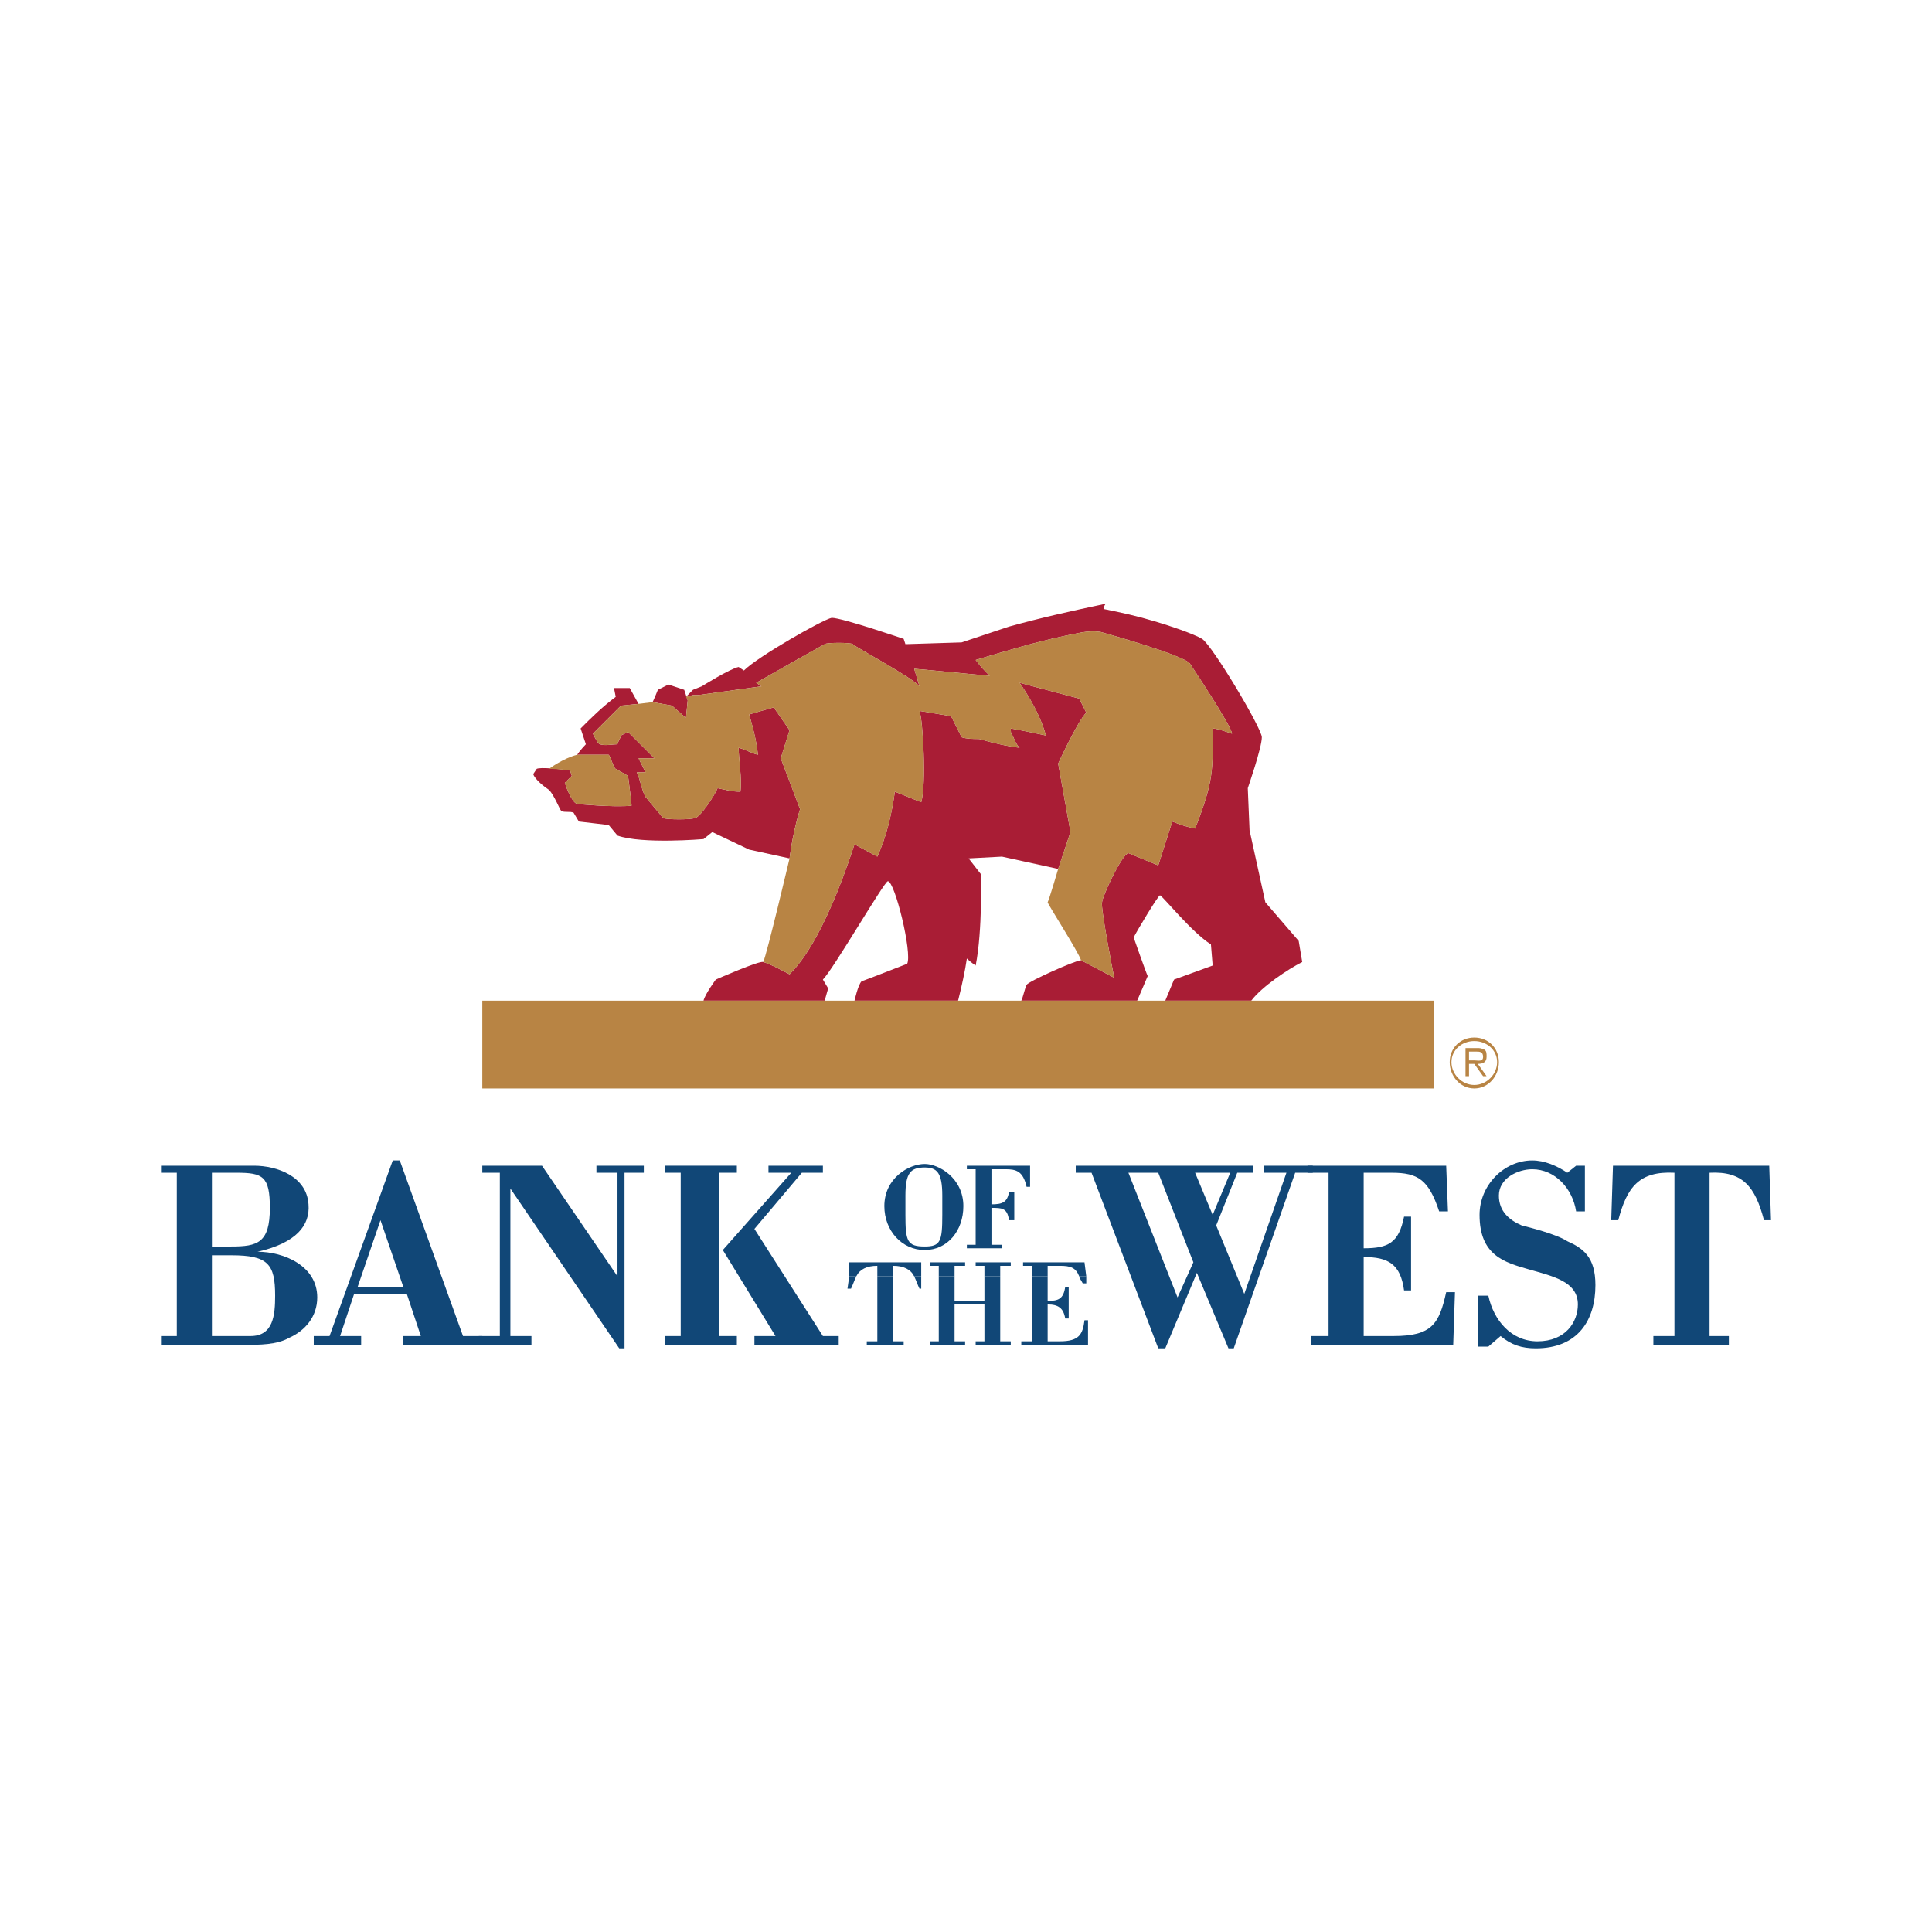 <svg width="96" height="96" viewBox="0 0 96 96" fill="none" xmlns="http://www.w3.org/2000/svg">

<g clip-path="url(#clip0_1_311)">
<path fill-rule="evenodd" clip-rule="evenodd" d="M31.032 66.999H30.77L25.361 59.058V66.388H26.407V66.825H23.791V66.388H24.837V58.273H23.965V57.924H26.931L30.683 63.421V58.273H29.636V57.924H31.991V58.273H31.032V66.999ZM65.142 66.825V66.388H66.015V58.273H64.968V57.924H71.86L71.948 60.193H71.511C70.988 58.622 70.464 58.273 69.156 58.273H67.76V62.026C68.981 62.026 69.505 61.763 69.767 60.454H70.115V64.12H69.767C69.591 62.81 68.981 62.462 67.76 62.462V66.388H69.243C71.163 66.388 71.511 65.777 71.86 64.207H72.296L72.209 66.825H65.142ZM78.316 57.924H78.752V60.193H78.316C78.141 59.058 77.27 58.099 76.135 58.099C75.437 58.099 74.478 58.536 74.478 59.408C74.478 60.193 75.001 60.63 75.612 60.891C75.96 60.978 77.356 61.328 77.879 61.676C78.665 62.026 79.275 62.462 79.275 63.858C79.275 65.603 78.403 66.999 76.31 66.999C75.612 66.999 75.088 66.825 74.564 66.388L73.954 66.912H73.43V64.381H73.954C74.216 65.603 75.088 66.65 76.397 66.65C77.793 66.65 78.403 65.691 78.403 64.818C78.403 63.684 77.182 63.421 75.96 63.073C74.739 62.724 73.518 62.374 73.518 60.367C73.518 58.884 74.739 57.662 76.135 57.662C76.746 57.662 77.356 57.924 77.879 58.273L78.316 57.924ZM80.148 57.924H87.912L88 60.63H87.651C87.215 58.971 86.604 58.186 84.947 58.273V66.388H85.906V66.825H82.155V66.388H83.202V58.273C81.457 58.186 80.846 58.971 80.41 60.63H80.061L80.148 57.924ZM38.185 57.924H40.889V58.273H39.843L37.487 61.065L40.889 66.388H41.675V66.825H37.487V66.388H38.534L35.917 62.113L39.319 58.273H38.185V57.924Z" fill="#114777"/>
<path fill-rule="evenodd" clip-rule="evenodd" d="M33.038 66.825V66.388H33.824V58.273H33.038V57.924H36.614V58.273H35.743V66.388H36.614V66.825H33.038Z" fill="#114777"/>
<path fill-rule="evenodd" clip-rule="evenodd" d="M30.857 35.063L29.461 36.458C29.548 36.633 29.723 36.982 29.81 36.982C30.072 37.069 30.421 36.982 30.683 36.982C30.683 36.895 30.857 36.633 30.857 36.546L31.206 36.371L32.514 37.68H31.729L32.078 38.378H31.642C31.817 38.727 31.904 39.338 32.078 39.599L32.951 40.647C33.125 40.734 34.347 40.734 34.521 40.647C34.783 40.647 35.568 39.426 35.655 39.164C36.092 39.251 36.353 39.338 36.79 39.338C36.877 38.727 36.702 37.68 36.702 37.157C37.051 37.244 37.313 37.419 37.662 37.505C37.574 36.72 37.4 36.109 37.225 35.498L38.447 35.149L39.232 36.284C39.145 36.546 38.796 37.68 38.796 37.68L39.755 40.21C39.755 40.21 39.407 41.258 39.232 42.654L37.225 42.217L35.393 41.345L34.958 41.694C34.958 41.694 31.904 41.955 30.683 41.52L30.247 40.996L28.763 40.821L28.502 40.385C28.328 40.298 28.066 40.385 27.891 40.298C27.803 40.21 27.541 39.513 27.28 39.251C27.018 39.076 26.583 38.727 26.495 38.465L26.669 38.204C26.844 38.116 27.803 38.204 28.328 38.291L28.414 38.553L28.066 38.902C28.152 39.164 28.414 39.861 28.676 39.949C28.676 39.949 30.421 40.123 31.381 40.036C31.381 39.861 31.206 38.553 31.206 38.553L30.595 38.204C30.509 38.204 30.333 37.593 30.247 37.505H28.676C28.851 37.244 29.112 36.982 29.112 36.982L28.851 36.197C29.374 35.673 29.898 35.149 30.595 34.626L30.509 34.19H31.293L31.729 34.975L30.857 35.063ZM49.788 42.566L48.131 42.654L48.741 43.439C48.741 43.439 48.828 46.232 48.48 47.977C48.48 47.977 48.218 47.802 48.043 47.628C47.956 48.238 47.782 49.024 47.607 49.722H42.46C42.46 49.722 42.635 48.937 42.809 48.762C43.07 48.674 45.077 47.889 45.077 47.889C45.339 47.366 44.466 43.788 44.117 43.788C43.943 43.788 41.413 48.151 40.889 48.674L41.151 49.111L40.977 49.722H34.957C35.045 49.373 35.568 48.674 35.568 48.674C35.568 48.674 37.749 47.715 37.924 47.802C38.273 47.889 39.232 48.413 39.232 48.413C39.581 48.063 40.889 46.755 42.46 41.955L43.594 42.566C44.031 41.606 44.292 40.56 44.466 39.338L45.775 39.861C46.037 38.989 45.862 35.76 45.688 35.324L47.258 35.586L47.782 36.633C48.043 36.72 48.393 36.72 48.654 36.72C49.265 36.894 49.962 37.069 50.661 37.156C50.486 36.982 50.399 36.72 50.312 36.545C50.224 36.458 50.224 36.371 50.224 36.197C50.748 36.283 51.969 36.545 51.969 36.545C51.62 35.237 50.661 33.927 50.661 33.927L53.627 34.713L53.976 35.411C53.539 35.848 52.58 37.942 52.58 37.942L53.191 41.345L52.58 43.177L49.788 42.566Z" fill="#A91D35"/>
<path fill-rule="evenodd" clip-rule="evenodd" d="M62.176 49.722C62.7 49.024 64.009 48.151 64.707 47.802L64.532 46.755C64.009 46.144 62.875 44.835 62.875 44.835L62.09 41.258L62.002 39.164C62.002 39.164 62.7 37.156 62.7 36.633C62.7 36.197 60.257 32.096 59.734 31.746C59.298 31.485 57.989 31.048 57.379 30.874C56.506 30.612 55.721 30.437 54.848 30.263C54.848 30.088 54.848 30.175 54.935 30.001C53.278 30.35 51.708 30.699 50.137 31.136C49.614 31.31 48.305 31.746 47.782 31.921L44.99 32.008L44.903 31.746C44.903 31.746 41.85 30.699 41.326 30.699C40.889 30.786 37.662 32.619 36.964 33.317L36.702 33.142C36.266 33.23 34.87 34.103 34.87 34.103L34.434 34.276L34.085 34.626L34.434 34.538H34.696L37.836 34.103L37.574 33.927C37.574 33.927 40.803 32.096 40.977 32.008C41.065 31.921 42.286 31.921 42.373 32.008C42.547 32.182 45.339 33.666 45.688 34.103L45.426 33.23C46.473 33.317 48.131 33.492 49.178 33.579C48.916 33.317 48.741 33.142 48.48 32.793C49.962 32.357 51.358 31.921 53.016 31.571C53.54 31.485 53.976 31.31 54.674 31.397C54.674 31.397 58.775 32.531 59.123 32.968C59.123 32.968 61.218 36.109 61.218 36.458C61.218 36.458 60.519 36.197 60.257 36.197C60.257 38.204 60.345 38.727 59.385 41.171C58.949 41.083 58.687 40.995 58.251 40.821L57.553 43.003L56.07 42.392C55.721 42.479 54.761 44.573 54.761 44.835C54.674 45.01 55.284 48.238 55.372 48.588L53.714 47.715C53.453 47.715 51.097 48.762 51.01 48.937C50.923 49.111 50.835 49.547 50.748 49.722H56.506L57.029 48.5C56.942 48.326 56.331 46.581 56.331 46.581C56.506 46.232 57.553 44.487 57.64 44.487C57.815 44.573 59.21 46.318 60.171 46.929L60.257 47.977L58.338 48.674L57.902 49.722H62.176Z" fill="#A91D35"/>
<path fill-rule="evenodd" clip-rule="evenodd" d="M33.387 35.063L32.428 34.888C32.514 34.713 32.689 34.276 32.689 34.276L33.213 34.015L33.998 34.276L34.172 34.801L34.085 35.674L33.387 35.063Z" fill="#A91D35"/>
<path fill-rule="evenodd" clip-rule="evenodd" d="M37.924 47.802C38.098 47.453 39.232 42.654 39.232 42.654C39.407 41.258 39.755 40.21 39.755 40.21L38.796 37.68C38.796 37.68 39.145 36.545 39.232 36.283L38.447 35.149L37.225 35.498C37.4 36.109 37.574 36.72 37.662 37.505C37.313 37.419 37.051 37.244 36.702 37.156C36.702 37.68 36.877 38.727 36.79 39.338C36.354 39.338 36.092 39.25 35.655 39.164C35.568 39.426 34.783 40.647 34.521 40.647C34.347 40.734 33.125 40.734 32.951 40.647L32.078 39.599C31.904 39.338 31.817 38.727 31.642 38.378H32.078L31.729 37.68H32.514L31.206 36.371L30.857 36.545C30.857 36.633 30.683 36.894 30.683 36.982C30.421 36.982 30.072 37.069 29.81 36.982C29.723 36.982 29.548 36.633 29.461 36.458L30.857 35.062L31.729 34.975L32.428 34.888L33.387 35.062L34.085 35.673L34.172 34.8L34.085 34.626L34.434 34.538H34.696L37.836 34.103L37.574 33.927C37.574 33.927 40.803 32.096 40.977 32.008C41.065 31.921 42.286 31.921 42.373 32.008C42.547 32.182 45.339 33.666 45.688 34.103L45.426 33.23C46.473 33.317 48.131 33.492 49.178 33.579C48.916 33.317 48.741 33.142 48.48 32.793C49.963 32.357 51.358 31.921 53.017 31.571C53.54 31.485 53.976 31.31 54.675 31.397C54.675 31.397 58.775 32.531 59.123 32.968C59.123 32.968 61.218 36.109 61.218 36.458C61.218 36.458 60.519 36.197 60.257 36.197C60.257 38.204 60.345 38.727 59.385 41.171C58.949 41.083 58.687 40.995 58.251 40.821L57.553 43.003L56.07 42.392C55.721 42.479 54.761 44.573 54.761 44.835C54.675 45.01 55.284 48.238 55.372 48.588L53.714 47.715C53.627 47.366 52.057 44.922 52.057 44.835C52.144 44.661 52.58 43.177 52.58 43.177L53.191 41.345L52.58 37.942C52.58 37.942 53.54 35.848 53.976 35.411L53.627 34.713L50.661 33.927C50.661 33.927 51.621 35.237 51.969 36.545C51.969 36.545 50.748 36.283 50.225 36.197C50.225 36.371 50.225 36.458 50.312 36.545C50.399 36.72 50.487 36.982 50.661 37.156C49.963 37.069 49.265 36.894 48.654 36.72C48.393 36.72 48.044 36.72 47.782 36.633L47.258 35.586L45.688 35.324C45.862 35.76 46.037 38.989 45.776 39.861L44.466 39.338C44.292 40.56 44.031 41.606 43.594 42.566L42.461 41.955C40.889 46.755 39.581 48.063 39.232 48.413C39.232 48.413 38.273 47.889 37.924 47.802Z" fill="#B88444"/>
<path fill-rule="evenodd" clip-rule="evenodd" d="M27.28 38.204C27.28 38.204 27.804 38.204 28.328 38.291L28.414 38.553L28.066 38.901C28.152 39.164 28.414 39.861 28.676 39.949C28.676 39.949 30.421 40.123 31.381 40.036C31.381 39.861 31.206 38.553 31.206 38.553L30.596 38.204C30.509 38.204 30.333 37.593 30.247 37.505H28.676C27.978 37.68 27.28 38.204 27.28 38.204ZM23.965 49.722V54.085H71.249V49.722H23.965Z" fill="#B88444"/>
<path fill-rule="evenodd" clip-rule="evenodd" d="M10.53 61.938H11.489C12.799 61.938 13.409 61.763 13.409 60.019C13.409 58.447 13.06 58.273 11.752 58.273H10.53V61.938ZM12.449 66.388C13.584 66.388 13.671 65.342 13.671 64.381C13.671 62.81 13.322 62.374 11.489 62.374H10.53V66.388H12.449ZM8 66.825V66.388H8.785V58.273H8V57.924H12.624C13.758 57.924 15.241 58.447 15.329 59.843C15.416 60.891 14.718 61.763 12.799 62.199C14.107 62.199 15.764 62.898 15.764 64.469C15.764 65.428 15.154 66.127 14.369 66.475C13.758 66.825 12.885 66.825 12.188 66.825H8ZM17.771 63.944H20.04L18.906 60.63L17.771 63.944ZM15.59 66.825V66.388H16.375L19.516 57.662H19.865L23.006 66.388H23.965V66.825H20.039V66.388H20.911L20.214 64.294H17.596L16.899 66.388H17.945V66.825H15.59ZM42.547 63.421C42.46 63.596 42.373 63.858 42.286 64.032H42.111L42.198 63.421H42.547ZM44.38 63.421V66.649H44.903V66.825H43.07V66.649H43.594V63.421H44.38ZM45.775 63.421V64.032H45.688C45.601 63.858 45.513 63.596 45.426 63.421H45.775ZM47.432 63.421V64.643H48.916V63.421H49.701V66.649H50.224V66.825H48.48V66.649H48.916V64.817H47.432V66.649H47.956V66.825H46.212V66.649H46.647V63.421H47.432ZM52.057 63.421V64.643C52.58 64.643 52.842 64.555 52.93 63.944H53.103V65.516H52.93C52.842 64.992 52.58 64.817 52.057 64.817V66.649H52.667C53.627 66.649 53.801 66.301 53.888 65.603H54.063V66.825H50.748V66.649H51.272V63.421H52.057ZM53.976 63.421V63.77H53.801C53.714 63.596 53.627 63.509 53.627 63.421H53.976Z" fill="#114777"/>
<path fill-rule="evenodd" clip-rule="evenodd" d="M42.198 63.421V62.724H45.775V63.421H45.426C45.251 63.072 44.903 62.898 44.379 62.898V63.421H43.594V62.898C43.07 62.898 42.721 63.072 42.547 63.421H42.198ZM46.647 63.421V62.898H46.212V62.724H47.956V62.898H47.432V63.421H46.647ZM48.916 63.421V62.898H48.48V62.724H50.224V62.898H49.701V63.421H48.916ZM51.272 63.421V62.898H50.835V62.724H53.888L53.976 63.421H53.627C53.453 62.985 53.191 62.898 52.667 62.898H52.057V63.421H51.272ZM48.043 62.026V61.851H48.48V58.098H48.043V57.924H51.184V58.971H51.01C50.835 58.186 50.486 58.098 49.962 58.098H49.265V59.843C49.788 59.843 50.05 59.756 50.137 59.233H50.399V60.63H50.137C50.05 60.019 49.788 60.019 49.265 60.019V61.851H49.788V62.026H48.043ZM44.99 60.367C44.99 61.676 45.077 61.938 45.95 61.938C46.735 61.938 46.822 61.676 46.822 60.367V59.408C46.822 58.273 46.56 58.012 45.95 58.012C45.251 58.012 44.99 58.273 44.99 59.408V60.367ZM47.869 59.931C47.869 61.152 47.084 62.113 45.95 62.113C44.816 62.113 43.943 61.152 43.943 59.931C43.943 58.536 45.164 57.837 45.95 57.837C46.647 57.837 47.869 58.536 47.869 59.931ZM58.512 64.469L59.298 62.724L57.553 58.273H56.07L58.512 64.469ZM60.257 60.367L61.13 58.273H59.384L60.257 60.367ZM53.453 57.924H62.264V58.273H61.479L60.432 60.891L61.828 64.294L63.922 58.273H62.787V57.924H65.23V58.273H64.357L61.304 66.999H61.042L59.472 63.247L57.902 66.999H57.553L54.238 58.273H53.453V57.924Z" fill="#114777"/>
<path fill-rule="evenodd" clip-rule="evenodd" d="M73.256 52.689C73.431 52.689 73.693 52.776 73.693 52.514C73.693 52.252 73.518 52.252 73.343 52.252H72.994V52.689H73.256ZM73.867 53.474H73.693L73.256 52.863H72.994V53.474H72.82V52.078H73.431C73.518 52.078 73.605 52.078 73.779 52.165C73.867 52.252 73.867 52.339 73.867 52.514C73.867 52.776 73.693 52.863 73.431 52.863L73.867 53.474ZM74.39 52.776C74.39 52.165 73.867 51.729 73.256 51.729C72.645 51.729 72.122 52.165 72.122 52.776C72.122 53.386 72.645 53.911 73.256 53.911C73.867 53.911 74.39 53.386 74.39 52.776ZM72.035 52.776C72.035 52.078 72.559 51.554 73.256 51.554C73.954 51.554 74.478 52.078 74.478 52.776C74.478 53.474 73.954 54.085 73.256 54.085C72.559 54.085 72.035 53.474 72.035 52.776Z" fill="#B88444"/>
</g>
<defs>
<clipPath id="clip0_1_311">
<rect width="80" height="37" fill="white" transform="translate(8 30)"/>
</clipPath>
</defs>
</svg>
